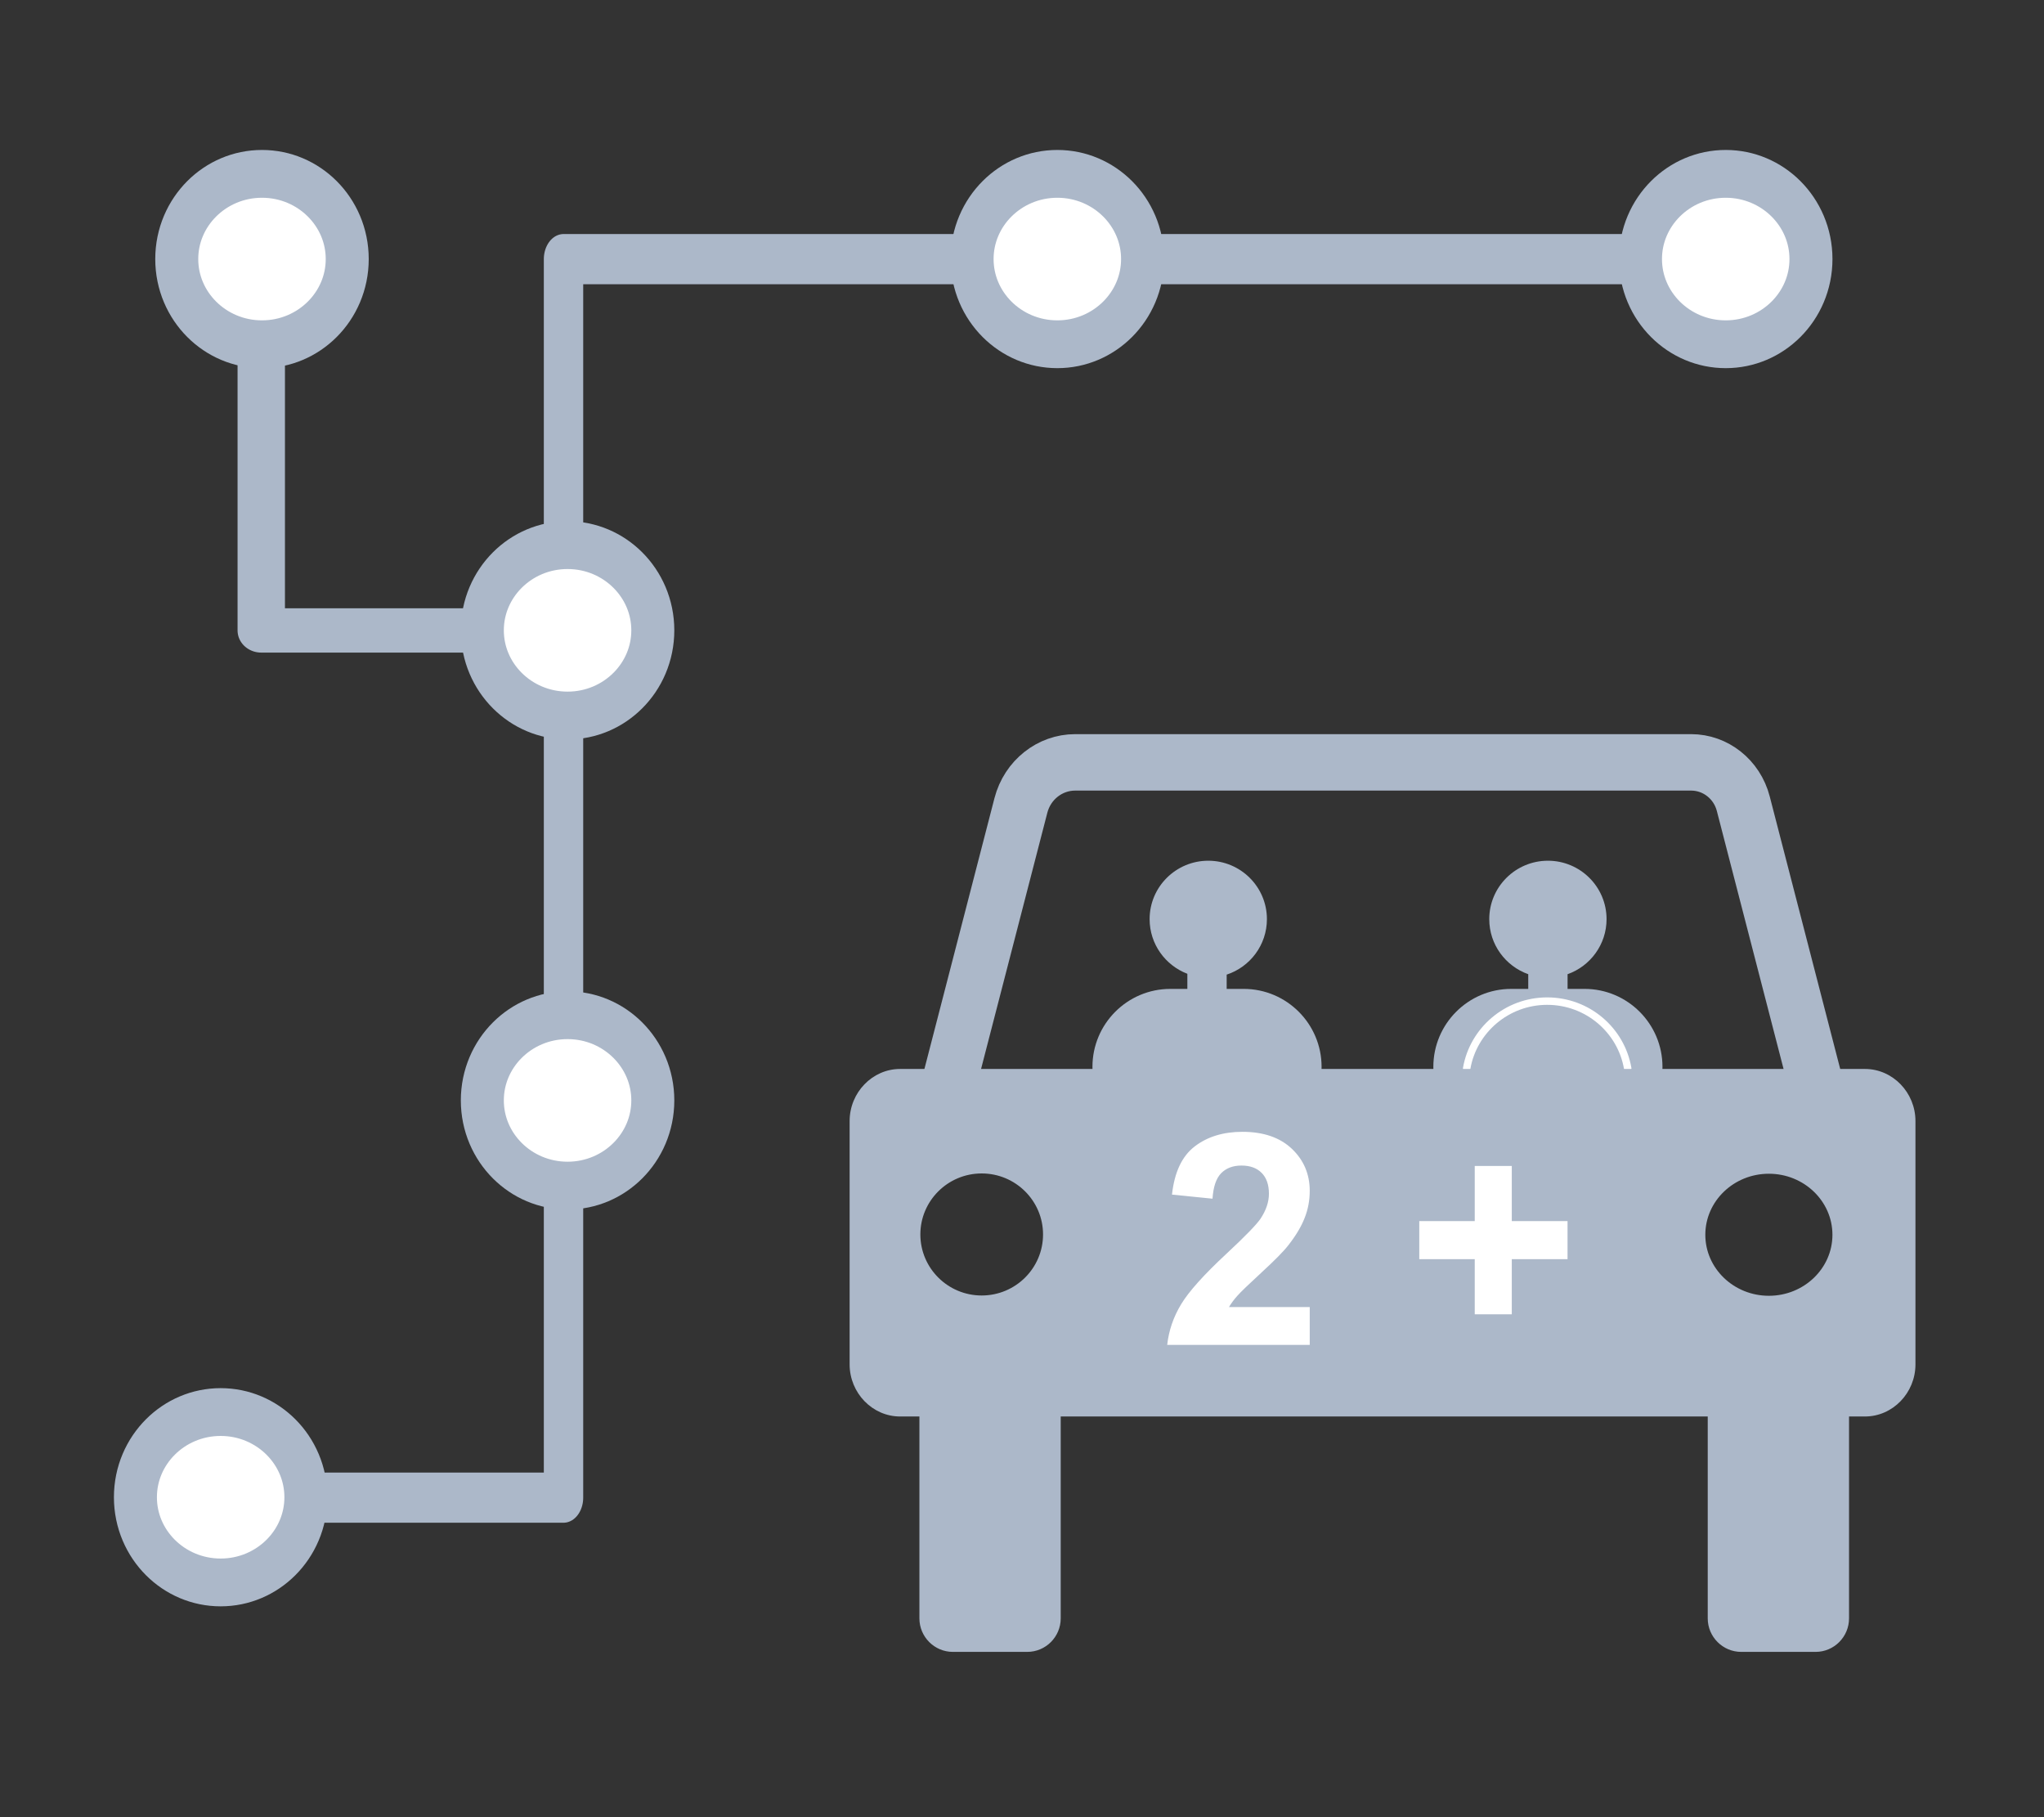 <?xml version="1.0" encoding="UTF-8" standalone="no"?>
<!DOCTYPE svg PUBLIC "-//W3C//DTD SVG 1.1//EN" "http://www.w3.org/Graphics/SVG/1.1/DTD/svg11.dtd">
<svg width="100%" height="100%" viewBox="0 0 18 16" version="1.1" xmlns="http://www.w3.org/2000/svg" xmlns:xlink="http://www.w3.org/1999/xlink" xml:space="preserve" xmlns:serif="http://www.serif.com/" style="fill-rule:evenodd;clip-rule:evenodd;stroke-linecap:round;stroke-linejoin:round;stroke-miterlimit:1.5;" fill="#acb8c9">
    <rect x="0" y="0" width="18" height="16" fill="#333333" stroke="none"/>
    <g transform="matrix(0.58,0,0,0.613,7.178,6.157)">
        <path d="M6.249,4.16L6.507,4.16C7.16,4.16 7.69,4.662 7.69,5.28C7.69,5.898 7.16,6.4 6.507,6.4L5.394,6.4C4.741,6.4 4.211,5.898 4.211,5.28C4.211,4.662 4.741,4.16 5.394,4.16L5.652,4.16L5.652,3.943C5.317,3.822 5.079,3.516 5.079,3.158C5.079,2.695 5.478,2.319 5.97,2.319C6.461,2.319 6.86,2.695 6.86,3.158C6.86,3.529 6.604,3.845 6.249,3.955L6.249,4.16Z"/>
    </g>
    <g transform="matrix(0.58,0,0,0.613,10.18,6.157)">
        <path d="M6.249,4.16L6.507,4.16C7.16,4.16 7.69,4.662 7.69,5.28C7.69,5.898 7.16,6.4 6.507,6.4L5.394,6.4C4.741,6.4 4.211,5.898 4.211,5.28C4.211,4.662 4.741,4.16 5.394,4.16L5.652,4.16L5.652,3.949C5.307,3.833 5.06,3.523 5.06,3.158C5.06,2.695 5.459,2.319 5.951,2.319C6.442,2.319 6.841,2.695 6.841,3.158C6.841,3.523 6.594,3.833 6.249,3.949L6.249,4.16Z"/>
    </g>
    <g transform="matrix(0.728,0,0,0.728,4.886,5.321)">
        <path d="M11.03,5.613C11.11,5.151 11.516,4.799 12.004,4.799C12.493,4.799 12.899,5.151 12.978,5.613" style="fill:none;stroke:white;stroke-width:0.09px;"/>
    </g>
    <g transform="matrix(0.494,0,0,0.51,7.235,6.097)">
        <path d="M1.744,12.5L1.4,12.5C0.906,12.5 0.5,12.094 0.5,11.6L0.5,7.4C0.5,6.906 0.906,6.5 1.4,6.5L18.6,6.5C19.094,6.5 19.5,6.906 19.5,7.4L19.5,11.6C19.5,12.094 19.094,12.5 18.6,12.5L18.316,12.5L18.316,15.985C18.316,16.304 18.049,16.564 17.72,16.564L16.394,16.564C16.065,16.564 15.797,16.304 15.797,15.985L15.797,12.5L4.263,12.5L4.263,15.985C4.263,16.304 3.996,16.564 3.666,16.564L2.341,16.564C2.011,16.564 1.744,16.304 1.744,15.985L1.744,12.5ZM2.854,8.304C2.251,8.304 1.761,8.776 1.761,9.357C1.761,9.939 2.251,10.411 2.854,10.411C3.458,10.411 3.948,9.939 3.948,9.357C3.948,8.776 3.458,8.304 2.854,8.304ZM16.887,8.309C16.262,8.309 15.754,8.781 15.754,9.363C15.754,9.944 16.262,10.416 16.887,10.416C17.512,10.416 18.02,9.944 18.02,9.363C18.02,8.781 17.512,8.309 16.887,8.309Z"/>
    </g>
    <g transform="matrix(0.482,0,0,0.497,7.353,6.464)">
        <path d="M18,6.5L2,6.5L3.397,1.263C3.517,0.813 3.924,0.5 4.389,0.5L15.642,0.5C16.089,0.5 16.48,0.801 16.595,1.232L18,6.5Z" style="fill:none;stroke:#acb8c9;stroke-width:1px;"/>
    </g>
    <g transform="matrix(0.828,0,0,0.522,5.02,5.814)">
        <path d="M7.867,10.909L7.867,11.547L6.351,11.547C6.368,11.306 6.417,11.077 6.499,10.862C6.581,10.646 6.743,10.36 6.985,10.004C7.18,9.716 7.3,9.52 7.344,9.418C7.403,9.276 7.433,9.136 7.433,8.998C7.433,8.845 7.407,8.727 7.355,8.645C7.304,8.563 7.232,8.522 7.141,8.522C7.05,8.522 6.979,8.565 6.925,8.651C6.872,8.737 6.841,8.881 6.833,9.081L6.402,9.012C6.428,8.635 6.508,8.364 6.644,8.199C6.779,8.035 6.948,7.953 7.151,7.953C7.374,7.953 7.549,8.048 7.676,8.238C7.803,8.429 7.867,8.666 7.867,8.949C7.867,9.11 7.849,9.263 7.812,9.409C7.776,9.555 7.718,9.707 7.639,9.867C7.587,9.973 7.492,10.125 7.356,10.323C7.22,10.522 7.133,10.654 7.097,10.719C7.06,10.784 7.031,10.848 7.008,10.909L7.867,10.909Z" style="fill:white;fill-rule:nonzero;"/>
    </g>
    <g transform="matrix(0.828,0,0,0.522,5.02,5.814)">
        <path d="M9.622,11.031L9.622,10.101L9.032,10.101L9.032,9.459L9.622,9.459L9.622,8.529L10.016,8.529L10.016,9.459L10.609,9.459L10.609,10.101L10.016,10.101L10.016,11.031L9.622,11.031Z" style="fill:white;fill-rule:nonzero;"/>
    </g>
    <g transform="matrix(1.051,0,0,1.339,1.656,-0.312)">
        <path d="M12.52,1.937L3.146,1.937L3.146,5.928L3.146,10.081L0.613,10.081" style="fill:none;stroke:#acb8c9;stroke-width:0.33px;stroke-miterlimit:10;"/>
    </g>
    <g transform="matrix(1.07,0,0,1,1.526,1)">
        <path d="M3.125,4.551L0.724,4.551L0.724,1.281" style="fill:none;stroke:#acb8c9;stroke-width:0.39px;stroke-miterlimit:10;"/>
    </g>
    <g transform="matrix(0.601,0,0,0.668,6.922,0.798)">
        <ellipse cx="13.769" cy="2.22" rx="1.249" ry="1.123" style="fill:white;stroke:#acb8c9;stroke-width:0.63px;stroke-miterlimit:10;"/>
    </g>
    <g transform="matrix(0.601,0,0,0.668,1.036,0.798)">
        <ellipse cx="13.769" cy="2.22" rx="1.249" ry="1.123" style="fill:white;stroke:#acb8c9;stroke-width:0.63px;stroke-miterlimit:10;"/>
    </g>
    <g transform="matrix(0.601,0,0,0.668,-3.277,4.067)">
        <ellipse cx="13.769" cy="2.22" rx="1.249" ry="1.123" style="fill:white;stroke:#acb8c9;stroke-width:0.63px;stroke-miterlimit:10;"/>
    </g>
    <g transform="matrix(0.601,0,0,0.668,-3.277,8.206)">
        <ellipse cx="13.769" cy="2.22" rx="1.249" ry="1.123" style="fill:white;stroke:#acb8c9;stroke-width:0.63px;stroke-miterlimit:10;"/>
    </g>
    <g transform="matrix(0.601,0,0,0.668,-6.332,11.7)">
        <ellipse cx="13.769" cy="2.22" rx="1.249" ry="1.123" style="fill:white;stroke:#acb8c9;stroke-width:0.63px;stroke-miterlimit:10;"/>
    </g>
    <g transform="matrix(0.601,0,0,0.668,-5.968,0.798)">
        <ellipse cx="13.769" cy="2.22" rx="1.249" ry="1.123" style="fill:white;stroke:#acb8c9;stroke-width:0.63px;stroke-miterlimit:10;"/>
    </g>
</svg>
